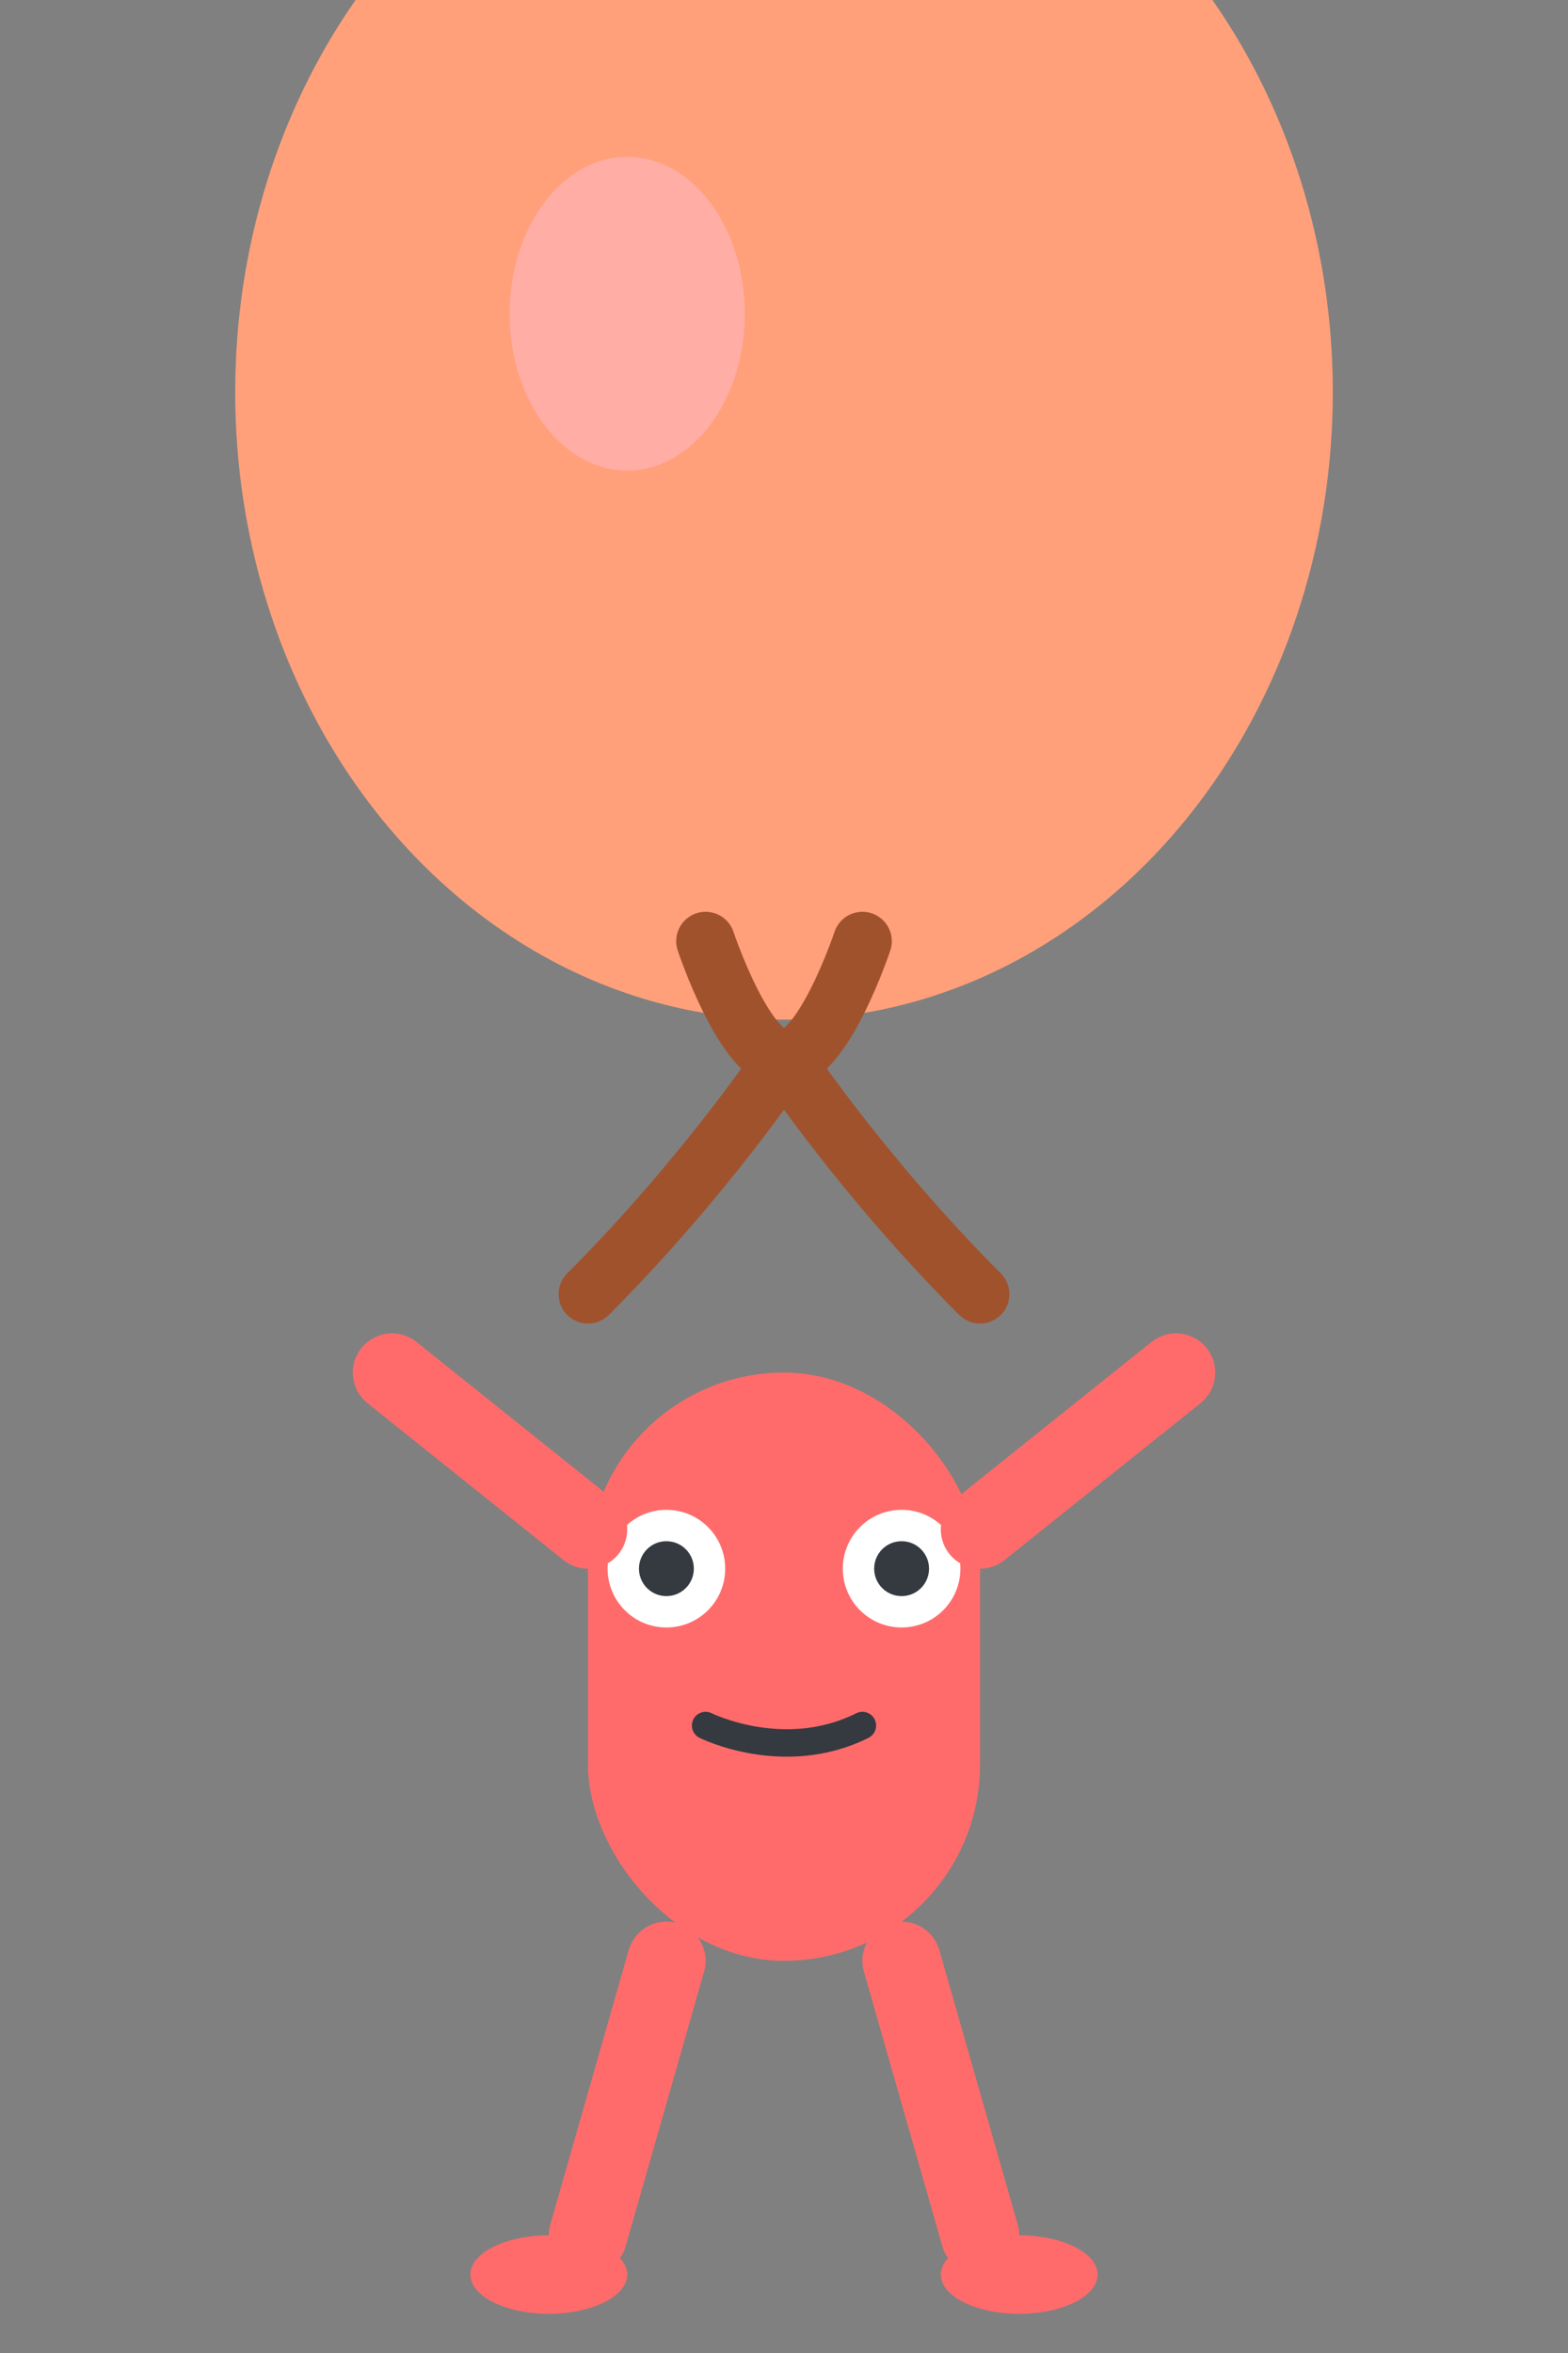 <?xml version="1.0" encoding="UTF-8"?>
<svg width="40" height="60" viewBox="0 0 40 60" fill="none" xmlns="http://www.w3.org/2000/svg">
  <rect x="0" y="0" width="40" height="60" fill="#808080" stroke="none"/>
  <!-- Balloon -->
  <ellipse cx="20" cy="10" rx="14" ry="16" fill="#FFA07A"/>
  <path d="M18 24C18 24 19 27 20 27C21 27 22 24 22 24" stroke="#A0522D" stroke-width="1.5" stroke-linecap="round"/>
  
  <!-- Balloon strings to character hands -->
  <path d="M20 27C20 27 18 30 15 33" stroke="#A0522D" stroke-width="1.5" stroke-linecap="round"/>
  <path d="M20 27C20 27 22 30 25 33" stroke="#A0522D" stroke-width="1.5" stroke-linecap="round"/>
  
  <!-- Balloon highlights -->
  <ellipse cx="16" cy="8" rx="3" ry="4" fill="#FFB6C1" fill-opacity="0.6"/>
  
  <!-- Character body -->
  <rect x="15" y="35" width="10" height="15" rx="5" fill="#FF6B6B"/>
  
  <!-- Eyes -->
  <circle cx="17" cy="40" r="1.5" fill="#FFFFFF"/>
  <circle cx="23" cy="40" r="1.5" fill="#FFFFFF"/>
  
  <!-- Pupils -->
  <circle cx="17" cy="40" r="0.7" fill="#343a40"/>
  <circle cx="23" cy="40" r="0.7" fill="#343a40"/>
  
  <!-- Mouth -->
  <path d="M18 44C18 44 20 45 22 44" stroke="#343a40" stroke-width="0.7" stroke-linecap="round"/>
  
  <!-- Arms -->
  <line x1="15" y1="39" x2="10" y2="35" stroke="#FF6B6B" stroke-width="2" stroke-linecap="round"/>
  <line x1="25" y1="39" x2="30" y2="35" stroke="#FF6B6B" stroke-width="2" stroke-linecap="round"/>
  
  <!-- Legs -->
  <line x1="17" y1="50" x2="15" y2="57" stroke="#FF6B6B" stroke-width="2" stroke-linecap="round"/>
  <line x1="23" y1="50" x2="25" y2="57" stroke="#FF6B6B" stroke-width="2" stroke-linecap="round"/>
  
  <!-- Feet -->
  <ellipse cx="14" cy="58" rx="2" ry="1" fill="#FF6B6B"/>
  <ellipse cx="26" cy="58" rx="2" ry="1" fill="#FF6B6B"/>
</svg> 